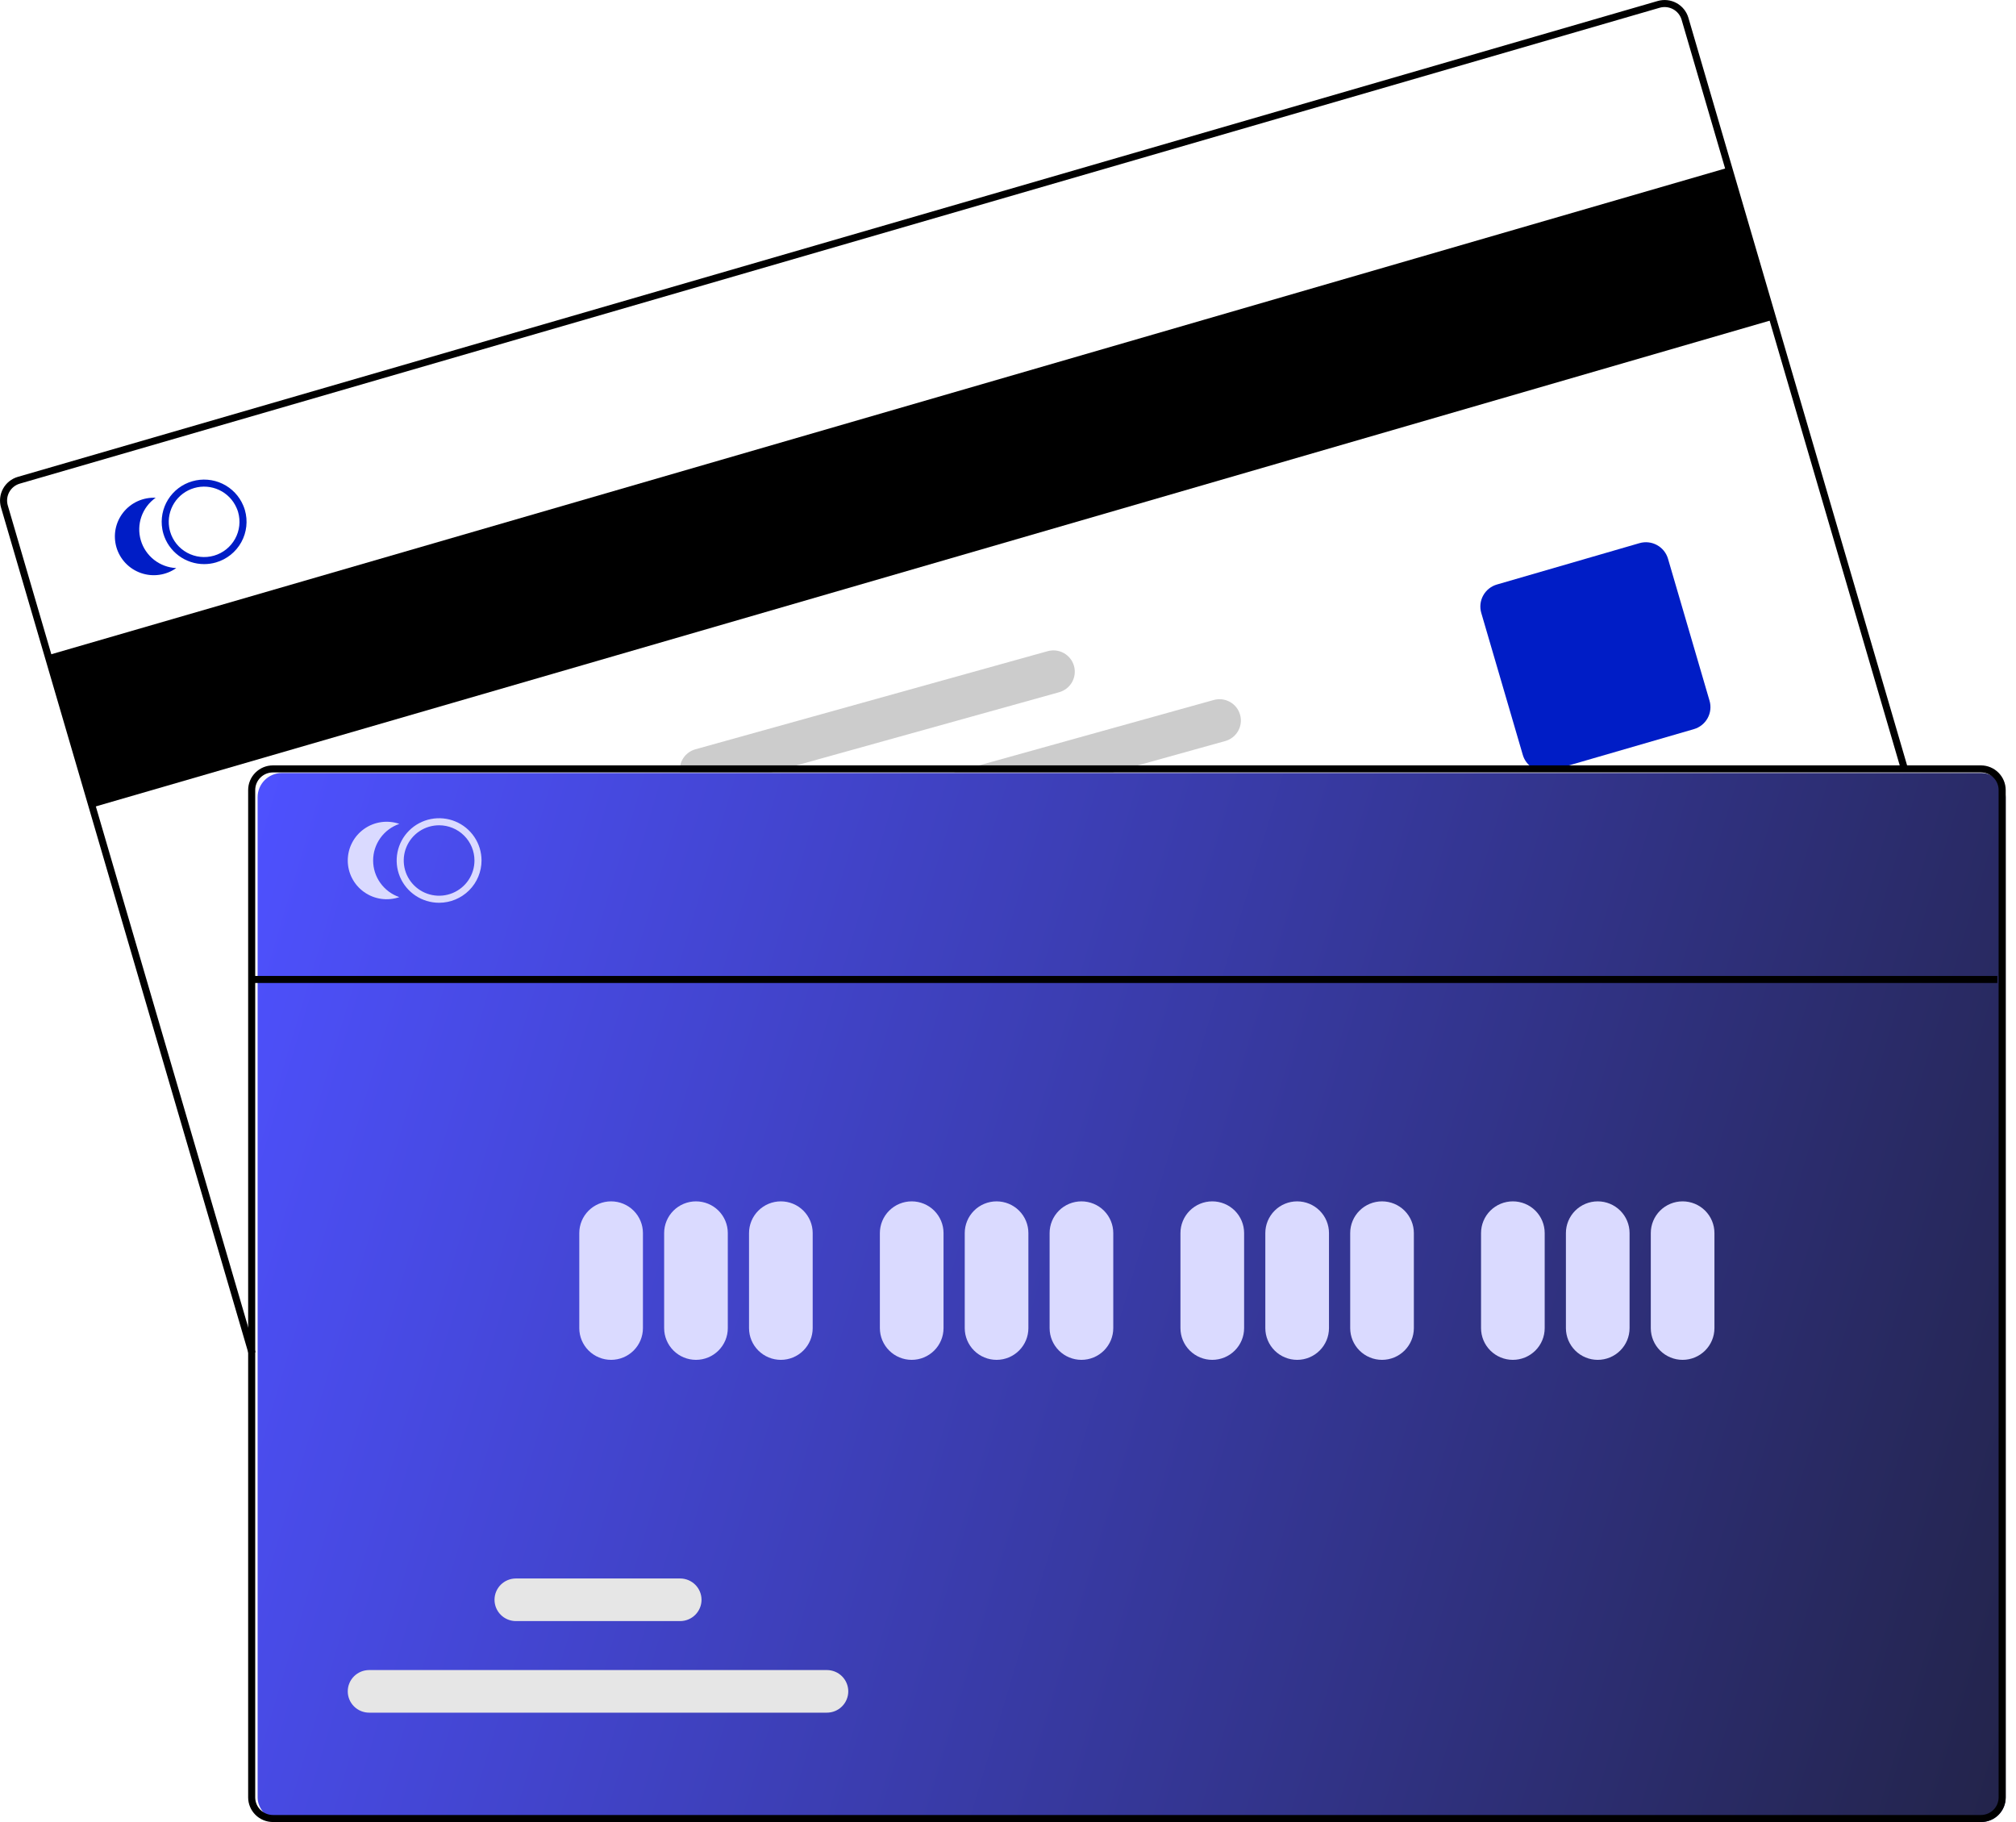 <svg width="166" height="150" viewBox="0 0 166 150" fill="none" xmlns="http://www.w3.org/2000/svg">
  <g clip-path="url(#clip0)">
  <path d="M142.328 13.793L3.946 53.942L7.611 66.469L145.994 26.32L142.328 13.793Z" fill="black"/>
  <path d="M20.479 111.485L0.083 41.775C-0.068 41.258 -0.007 40.702 0.253 40.23C0.513 39.758 0.951 39.409 1.47 39.258L136.497 0.082C137.016 -0.068 137.574 -0.007 138.048 0.252C138.522 0.511 138.873 0.946 139.025 1.463L157.094 63.221L156.535 63.383L138.465 1.625C138.357 1.256 138.106 0.945 137.768 0.76C137.429 0.575 137.031 0.532 136.66 0.638L1.633 39.815C1.262 39.922 0.949 40.172 0.763 40.509C0.578 40.846 0.534 41.243 0.642 41.612L21.038 111.323L20.479 111.485Z" fill="black"/>
  <path d="M127.208 63.508C126.798 63.508 126.4 63.375 126.072 63.13C125.744 62.886 125.505 62.542 125.39 62.15L121.969 50.458C121.829 49.978 121.886 49.462 122.128 49.024C122.369 48.586 122.775 48.261 123.257 48.121L134.998 44.715C135.48 44.575 135.998 44.632 136.438 44.873C136.878 45.113 137.204 45.517 137.345 45.997L140.766 57.689C140.906 58.169 140.849 58.685 140.607 59.123C140.366 59.561 139.96 59.886 139.478 60.026L127.737 63.432C127.565 63.483 127.387 63.508 127.208 63.508Z" fill="#001DC6"/>
  <path d="M20.164 41.99C20.128 41.87 20.087 41.752 20.038 41.636C19.71 40.843 19.099 40.198 18.322 39.826C17.546 39.454 16.658 39.381 15.831 39.621C15.003 39.861 14.294 40.397 13.839 41.126C13.385 41.855 13.217 42.725 13.367 43.57C13.389 43.694 13.417 43.816 13.452 43.936C13.664 44.658 14.107 45.293 14.712 45.745C15.317 46.196 16.053 46.441 16.809 46.441C17.139 46.441 17.468 46.395 17.785 46.302C18.674 46.043 19.423 45.444 19.869 44.636C20.315 43.827 20.421 42.876 20.164 41.99ZM17.622 45.745C16.88 45.959 16.084 45.872 15.407 45.502C14.73 45.133 14.228 44.511 14.011 43.773C13.977 43.653 13.95 43.531 13.929 43.408C13.82 42.712 13.969 42 14.349 41.405C14.729 40.81 15.313 40.374 15.992 40.177C16.671 39.98 17.4 40.037 18.04 40.336C18.681 40.635 19.191 41.156 19.473 41.801C19.526 41.915 19.57 42.032 19.605 42.152C19.819 42.891 19.731 43.684 19.359 44.357C18.988 45.031 18.363 45.53 17.622 45.745V45.745Z" fill="#001DC6"/>
  <path d="M11.593 44.475C11.407 43.838 11.425 43.158 11.644 42.532C11.864 41.905 12.274 41.362 12.818 40.979C12.309 40.954 11.8 41.051 11.336 41.261C10.871 41.472 10.464 41.79 10.148 42.189C9.832 42.588 9.616 43.056 9.518 43.555C9.421 44.054 9.445 44.569 9.587 45.057C9.73 45.545 9.988 45.992 10.339 46.36C10.691 46.729 11.125 47.008 11.607 47.176C12.089 47.343 12.604 47.394 13.109 47.323C13.615 47.252 14.096 47.062 14.512 46.768C13.847 46.736 13.208 46.498 12.684 46.087C12.161 45.675 11.78 45.112 11.593 44.475Z" fill="#001DC6"/>
  <path d="M102.111 58.845C102.049 58.623 101.944 58.416 101.801 58.235C101.659 58.053 101.482 57.902 101.28 57.789C101.079 57.675 100.857 57.603 100.627 57.575C100.398 57.548 100.165 57.566 99.942 57.627L80.61 63.012L78.528 63.592H91.603L93.684 63.012L100.891 61.006C101.341 60.88 101.721 60.582 101.95 60.177C102.179 59.772 102.237 59.293 102.111 58.845Z" fill="#CCCCCC"/>
  <path d="M88.435 54.824C88.309 54.376 88.009 53.997 87.603 53.769C87.196 53.541 86.715 53.483 86.265 53.609L57.258 61.687C56.852 61.801 56.501 62.056 56.268 62.406C56.035 62.755 55.934 63.176 55.985 63.592H63.495L65.579 63.012L87.215 56.987C87.664 56.861 88.045 56.562 88.274 56.157C88.503 55.751 88.561 55.272 88.435 54.824Z" fill="#CCCCCC"/>
  <rect x="21.212" y="63.636" width="143.939" height="86.364" rx="2" fill="url(#paint0_linear)"/>
  <path d="M163.113 63.011H22.471C21.93 63.012 21.412 63.226 21.03 63.607C20.648 63.987 20.433 64.503 20.433 65.041V147.97C20.433 148.508 20.648 149.024 21.03 149.405C21.412 149.785 21.93 149.999 22.471 150H163.113C163.654 149.999 164.172 149.785 164.554 149.405C164.936 149.024 165.151 148.508 165.152 147.97V65.041C165.151 64.503 164.936 63.987 164.554 63.607C164.172 63.226 163.654 63.012 163.113 63.011ZM164.569 147.97C164.569 148.355 164.416 148.723 164.143 148.995C163.87 149.267 163.5 149.42 163.113 149.42H22.471C22.085 149.42 21.715 149.267 21.442 148.995C21.169 148.723 21.015 148.355 21.015 147.97V65.041C21.015 64.657 21.169 64.288 21.442 64.016C21.715 63.744 22.085 63.592 22.471 63.591H163.113C163.5 63.592 163.87 63.744 164.143 64.016C164.416 64.288 164.569 64.657 164.569 65.041V147.97Z" fill="black"/>
  <path d="M36.156 74.321C35.465 74.321 34.789 74.117 34.215 73.734C33.64 73.352 33.192 72.808 32.928 72.173C32.663 71.537 32.594 70.837 32.729 70.162C32.864 69.487 33.196 68.867 33.685 68.381C34.174 67.894 34.796 67.563 35.474 67.428C36.152 67.294 36.855 67.363 37.493 67.626C38.132 67.89 38.677 68.336 39.061 68.908C39.445 69.48 39.65 70.153 39.65 70.841C39.649 71.764 39.281 72.648 38.626 73.3C37.97 73.953 37.082 74.32 36.156 74.321ZM36.156 67.942C35.58 67.942 35.017 68.112 34.538 68.43C34.059 68.749 33.686 69.202 33.466 69.731C33.245 70.261 33.188 70.844 33.3 71.407C33.412 71.969 33.69 72.486 34.097 72.891C34.504 73.297 35.023 73.573 35.588 73.685C36.153 73.797 36.738 73.74 37.27 73.52C37.802 73.3 38.257 72.929 38.577 72.452C38.897 71.975 39.068 71.415 39.068 70.841C39.067 70.072 38.76 69.335 38.214 68.792C37.668 68.248 36.928 67.942 36.156 67.942Z" fill="#DADAFF"/>
  <path d="M30.724 70.841C30.724 70.177 30.932 69.53 31.319 68.99C31.706 68.449 32.252 68.043 32.882 67.826C32.4 67.66 31.885 67.612 31.38 67.684C30.875 67.757 30.394 67.949 29.979 68.244C29.563 68.539 29.224 68.928 28.991 69.38C28.757 69.832 28.635 70.333 28.635 70.841C28.635 71.349 28.757 71.85 28.991 72.302C29.224 72.754 29.563 73.143 29.979 73.438C30.394 73.733 30.875 73.925 31.38 73.998C31.885 74.071 32.4 74.022 32.882 73.856C32.252 73.64 31.706 73.233 31.319 72.692C30.932 72.152 30.724 71.505 30.724 70.841Z" fill="#DADAFF"/>
  <path d="M50.319 111.951C49.625 111.951 48.959 111.675 48.467 111.186C47.976 110.697 47.7 110.034 47.699 109.342V101.513C47.699 100.821 47.975 100.157 48.466 99.667C48.958 99.178 49.624 98.903 50.319 98.903C51.014 98.903 51.681 99.178 52.172 99.667C52.664 100.157 52.94 100.821 52.94 101.513V109.342C52.939 110.034 52.663 110.697 52.172 111.186C51.68 111.675 51.014 111.951 50.319 111.951Z" fill="#DADAFF"/>
  <path d="M57.308 111.951C56.613 111.951 55.947 111.675 55.456 111.186C54.964 110.697 54.688 110.034 54.687 109.342V101.513C54.687 100.821 54.963 100.157 55.455 99.667C55.946 99.178 56.613 98.903 57.308 98.903C58.003 98.903 58.669 99.178 59.161 99.667C59.652 100.157 59.928 100.821 59.928 101.513V109.342C59.928 110.034 59.651 110.697 59.16 111.186C58.669 111.675 58.002 111.951 57.308 111.951Z" fill="#DADAFF"/>
  <path d="M64.297 111.951C63.602 111.951 62.936 111.675 62.445 111.186C61.953 110.697 61.677 110.034 61.676 109.342V101.513C61.676 100.821 61.952 100.157 62.444 99.667C62.935 99.178 63.602 98.903 64.297 98.903C64.992 98.903 65.659 99.178 66.15 99.667C66.641 100.157 66.918 100.821 66.918 101.513V109.342C66.917 110.034 66.641 110.697 66.149 111.186C65.658 111.675 64.992 111.951 64.297 111.951Z" fill="#DADAFF"/>
  <path d="M75.071 111.951C74.376 111.951 73.71 111.675 73.219 111.186C72.727 110.697 72.451 110.034 72.45 109.342V101.513C72.45 100.821 72.726 100.157 73.218 99.667C73.709 99.178 74.376 98.903 75.071 98.903C75.766 98.903 76.433 99.178 76.924 99.667C77.415 100.157 77.692 100.821 77.692 101.513V109.342C77.691 110.034 77.414 110.697 76.923 111.186C76.432 111.675 75.766 111.951 75.071 111.951Z" fill="#DADAFF"/>
  <path d="M82.059 111.951C81.364 111.951 80.698 111.675 80.207 111.186C79.715 110.697 79.439 110.034 79.438 109.342V101.513C79.438 100.821 79.714 100.157 80.206 99.667C80.697 99.178 81.364 98.903 82.059 98.903C82.754 98.903 83.42 99.178 83.912 99.667C84.403 100.157 84.679 100.821 84.679 101.513V109.342C84.678 110.034 84.402 110.697 83.911 111.186C83.42 111.675 82.754 111.951 82.059 111.951Z" fill="#DADAFF"/>
  <path d="M89.047 111.951C88.352 111.951 87.686 111.675 87.195 111.186C86.703 110.697 86.427 110.034 86.426 109.342V101.513C86.426 100.821 86.702 100.157 87.194 99.667C87.685 99.178 88.352 98.903 89.047 98.903C89.742 98.903 90.409 99.178 90.9 99.667C91.391 100.157 91.668 100.821 91.668 101.513V109.342C91.667 110.034 91.391 110.697 90.899 111.186C90.408 111.675 89.742 111.951 89.047 111.951Z" fill="#DADAFF"/>
  <path d="M99.821 111.951C99.126 111.951 98.46 111.675 97.969 111.186C97.477 110.697 97.201 110.034 97.2 109.342V101.513C97.2 100.821 97.476 100.157 97.968 99.667C98.459 99.178 99.126 98.903 99.821 98.903C100.516 98.903 101.182 99.178 101.674 99.667C102.165 100.157 102.442 100.821 102.442 101.513V109.342C102.441 110.034 102.164 110.697 101.673 111.186C101.182 111.675 100.516 111.951 99.821 111.951Z" fill="#DADAFF"/>
  <path d="M106.809 111.951C106.114 111.951 105.448 111.675 104.957 111.186C104.466 110.697 104.189 110.034 104.188 109.342V101.513C104.188 100.821 104.465 100.157 104.956 99.667C105.448 99.178 106.114 98.903 106.809 98.903C107.504 98.903 108.171 99.178 108.662 99.667C109.154 100.157 109.43 100.821 109.43 101.513V109.342C109.429 110.034 109.153 110.697 108.661 111.186C108.17 111.675 107.504 111.951 106.809 111.951Z" fill="#DADAFF"/>
  <path d="M113.798 111.951C113.103 111.951 112.437 111.675 111.946 111.186C111.454 110.697 111.178 110.034 111.177 109.342V101.513C111.177 100.821 111.453 100.157 111.945 99.667C112.436 99.178 113.103 98.903 113.798 98.903C114.493 98.903 115.16 99.178 115.651 99.667C116.142 100.157 116.419 100.821 116.419 101.513V109.342C116.418 110.034 116.141 110.697 115.65 111.186C115.159 111.675 114.493 111.951 113.798 111.951Z" fill="#DADAFF"/>
  <path d="M124.571 111.951C123.877 111.951 123.21 111.675 122.719 111.186C122.228 110.697 121.951 110.034 121.951 109.342V101.513C121.951 100.821 122.227 100.157 122.718 99.667C123.21 99.178 123.876 98.903 124.571 98.903C125.266 98.903 125.933 99.178 126.424 99.667C126.916 100.157 127.192 100.821 127.192 101.513V109.342C127.191 110.034 126.915 110.697 126.424 111.186C125.932 111.675 125.266 111.951 124.571 111.951Z" fill="#DADAFF"/>
  <path d="M131.56 111.951C130.865 111.951 130.199 111.675 129.708 111.186C129.217 110.697 128.94 110.034 128.939 109.342V101.513C128.939 100.821 129.216 100.157 129.707 99.667C130.199 99.178 130.865 98.903 131.56 98.903C132.255 98.903 132.922 99.178 133.413 99.667C133.905 100.157 134.181 100.821 134.181 101.513V109.342C134.18 110.034 133.904 110.697 133.412 111.186C132.921 111.675 132.255 111.951 131.56 111.951Z" fill="#DADAFF"/>
  <path d="M138.548 111.951C137.854 111.951 137.188 111.675 136.696 111.186C136.205 110.697 135.929 110.034 135.928 109.342V101.513C135.928 100.821 136.204 100.157 136.695 99.667C137.187 99.178 137.853 98.903 138.548 98.903C139.243 98.903 139.91 99.178 140.402 99.667C140.893 100.157 141.169 100.821 141.169 101.513V109.342C141.168 110.034 140.892 110.697 140.401 111.186C139.909 111.675 139.243 111.951 138.548 111.951Z" fill="#DADAFF"/>
  <path d="M68.087 140.996H30.396C29.929 140.996 29.481 140.811 29.151 140.482C28.82 140.153 28.635 139.707 28.635 139.242C28.635 138.777 28.82 138.331 29.151 138.002C29.481 137.674 29.929 137.489 30.396 137.489H68.087C68.554 137.489 69.002 137.674 69.332 138.002C69.662 138.331 69.848 138.777 69.848 139.242C69.848 139.707 69.662 140.153 69.332 140.482C69.002 140.811 68.554 140.996 68.087 140.996Z" fill="#E6E6E6"/>
  <path d="M56.003 133.457H42.48C42.013 133.457 41.565 133.272 41.235 132.943C40.905 132.614 40.719 132.168 40.719 131.703C40.719 131.238 40.905 130.792 41.235 130.463C41.565 130.135 42.013 129.95 42.48 129.95H56.003C56.47 129.95 56.918 130.135 57.248 130.463C57.578 130.792 57.764 131.238 57.764 131.703C57.764 132.168 57.578 132.614 57.248 132.943C56.918 133.272 56.47 133.457 56.003 133.457Z" fill="#E6E6E6"/>
  <path d="M164.465 80.346H20.911V80.925H164.465V80.346Z" fill="black"/>
  </g>
  <defs>
  <linearGradient id="paint0_linear" x1="165.151" y1="146.918" x2="10.176" y2="100.416" gradientUnits="userSpaceOnUse">
  <stop stop-color="#23244B"/>
  <stop offset="1" stop-color="#4E51FF"/>
  </linearGradient>
  <clipPath id="clip0">
  <rect width="165.152" height="150" fill="white"/>
  </clipPath>
  </defs>
  </svg>
  